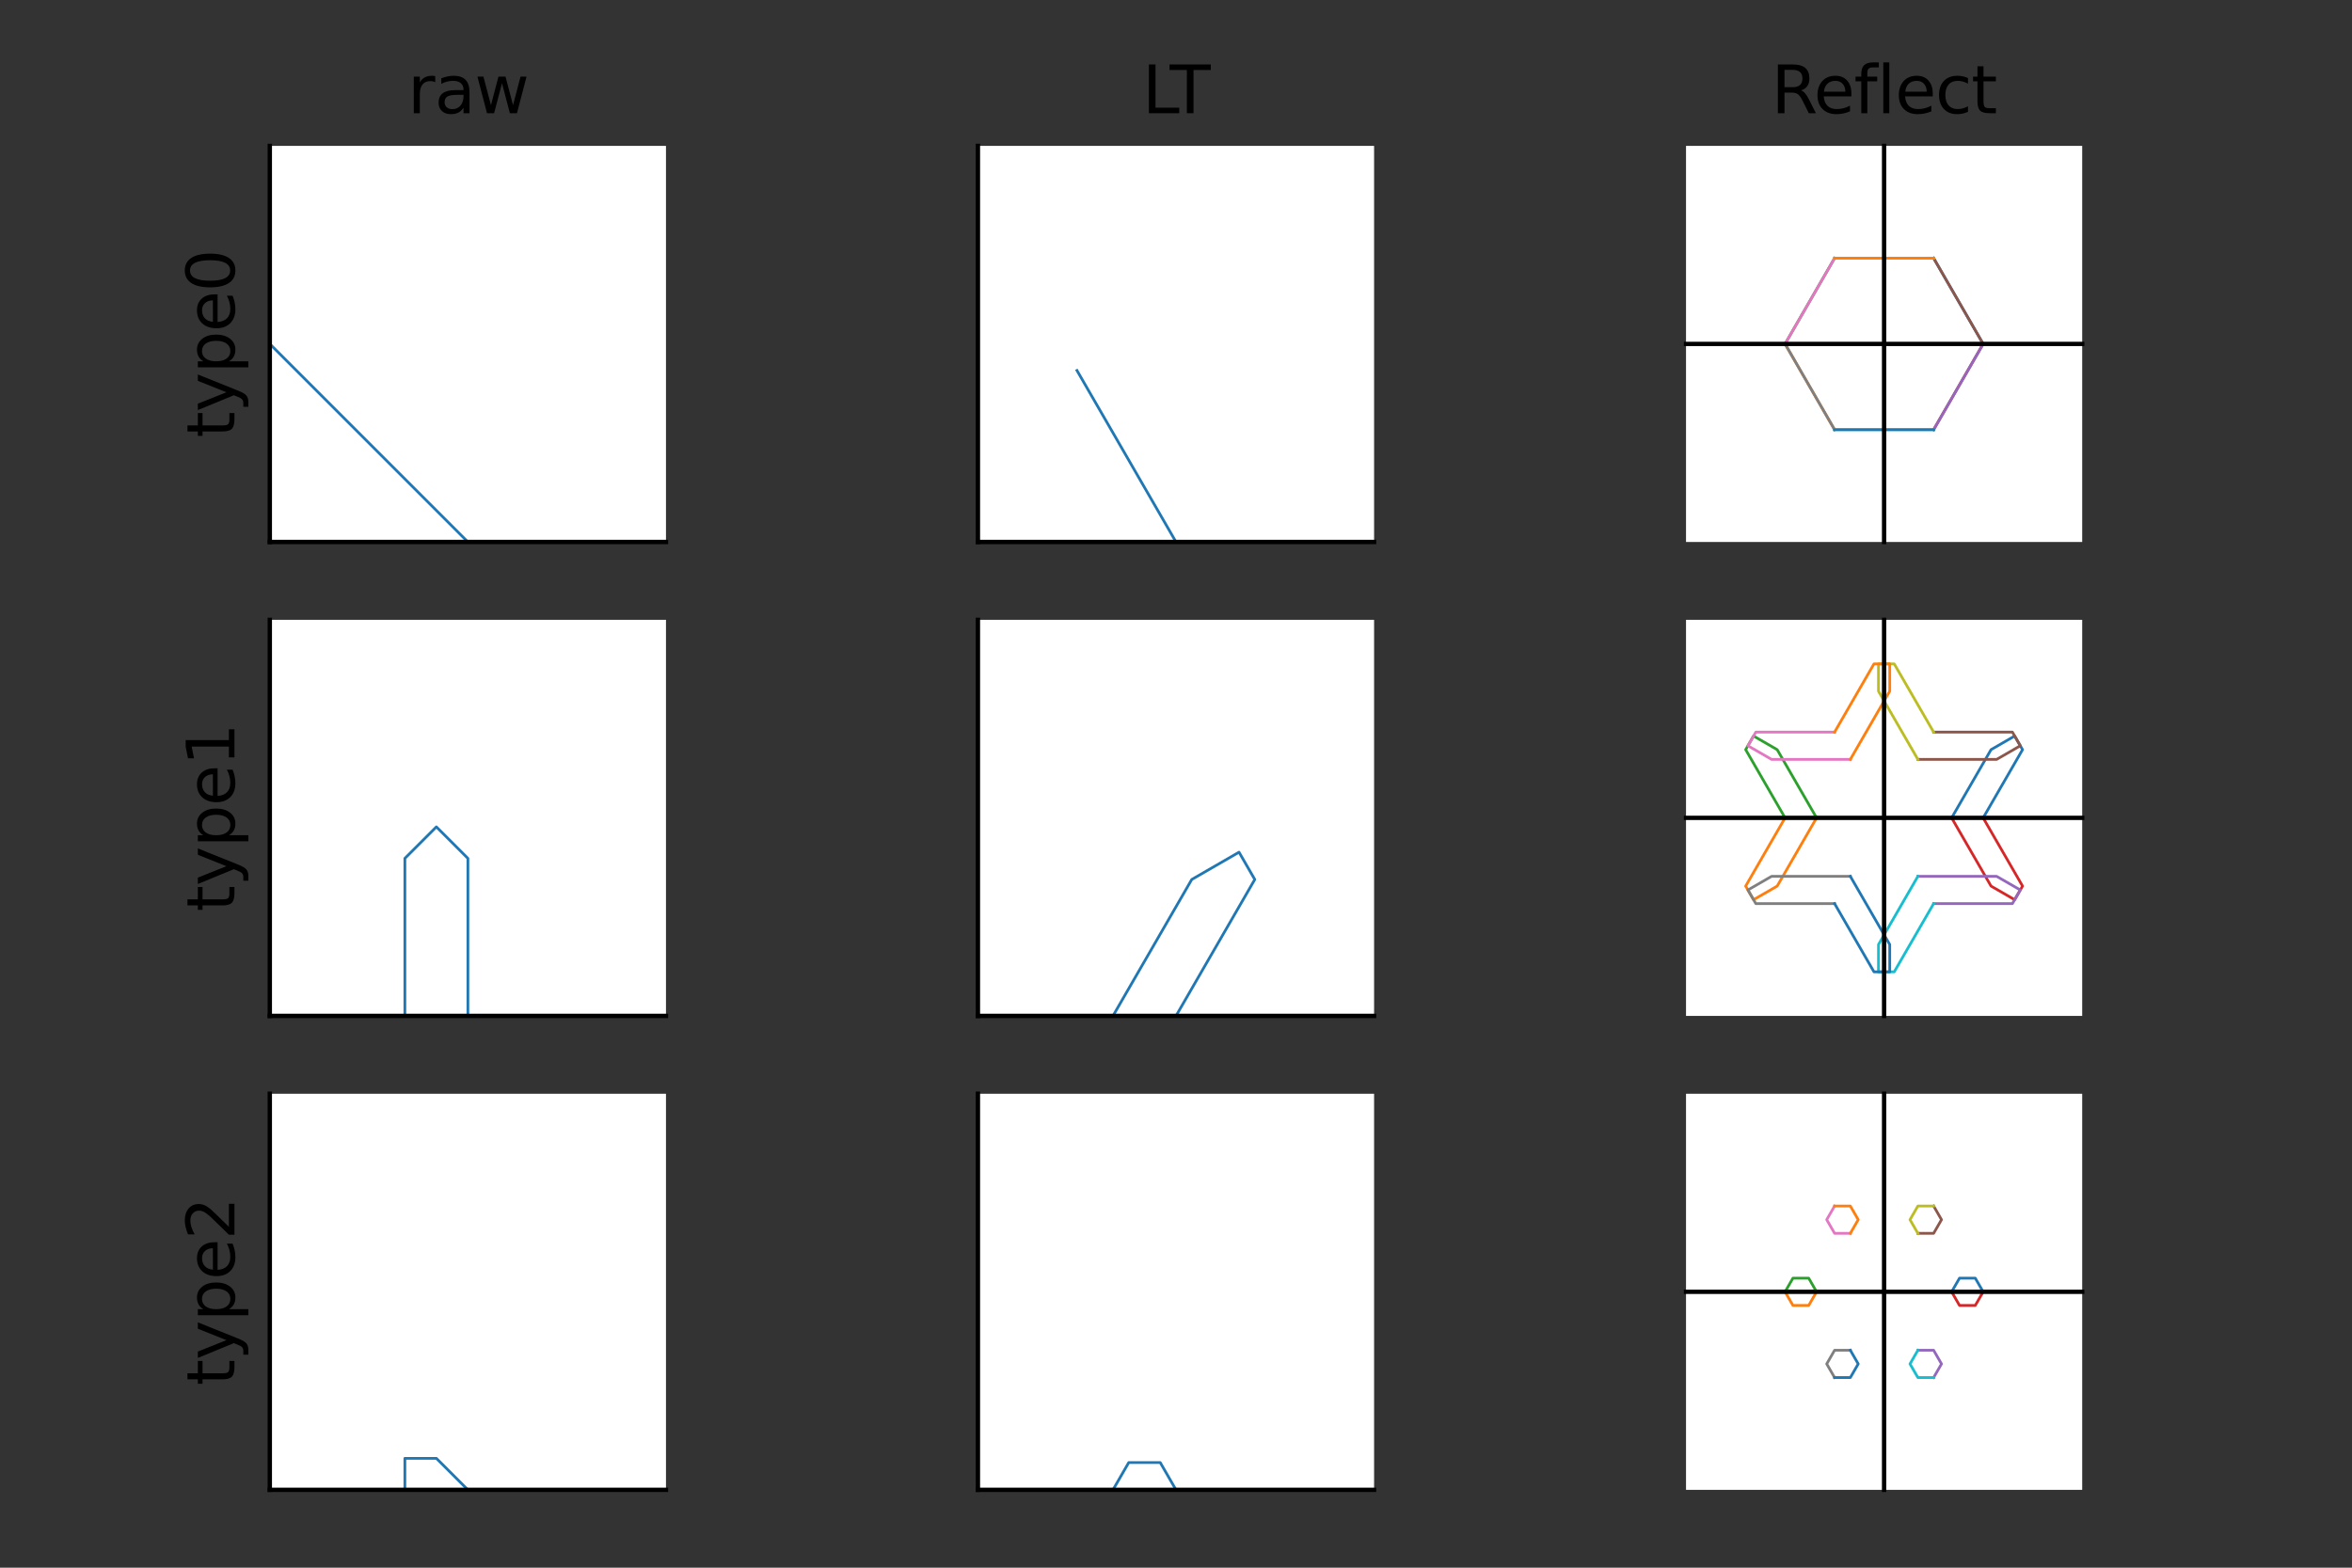 <?xml version="1.0" encoding="utf-8" standalone="no"?>
<!DOCTYPE svg PUBLIC "-//W3C//DTD SVG 1.1//EN"
  "http://www.w3.org/Graphics/SVG/1.1/DTD/svg11.dtd">
<svg height="288pt" version="1.1" viewBox="0 0 432 288" width="432pt" xmlns="http://www.w3.org/2000/svg" xmlns:xlink="http://www.w3.org/1999/xlink">
 <rect x="0" y="0" width="432" height="288" fill="#333333" stroke="none"/>
 <defs>
  <style type="text/css">*{stroke-linecap:butt;stroke-linejoin:round;}</style>
 </defs>
 <g id="figure_1">
  <g id="patch_1">
   <path d="M 0 288 
L 432 288 
L 432 0 
L 0 0 
z
" style="fill:none;"/>
  </g>
  <g id="axes_1">
   <g id="patch_2">
    <path d="M 49.556 99.567 
L 122.323 99.567 
L 122.323 26.8 
L 49.556 26.8 
z
" style="fill:#ffffff;"/>
   </g>
   <g id="matplotlib.axis_1"/>
   <g id="matplotlib.axis_2">
    <g id="text_1">
     <!-- type0 -->
     <g transform="translate(43.06 80.405)rotate(-90)scale(0.12 -0.12)">
      <defs>
       <path d="M 1172 4494 
L 1172 3500 
L 2356 3500 
L 2356 3053 
L 1172 3053 
L 1172 1153 
Q 1172 725 1289 603 
Q 1406 481 1766 481 
L 2356 481 
L 2356 0 
L 1766 0 
Q 1100 0 847 248 
Q 594 497 594 1153 
L 594 3053 
L 172 3053 
L 172 3500 
L 594 3500 
L 594 4494 
L 1172 4494 
z
" id="DejaVuSans-74" transform="scale(0.016)"/>
       <path d="M 2059 -325 
Q 1816 -950 1584 -1140 
Q 1353 -1331 966 -1331 
L 506 -1331 
L 506 -850 
L 844 -850 
Q 1081 -850 1212 -737 
Q 1344 -625 1503 -206 
L 1606 56 
L 191 3500 
L 800 3500 
L 1894 763 
L 2988 3500 
L 3597 3500 
L 2059 -325 
z
" id="DejaVuSans-79" transform="scale(0.016)"/>
       <path d="M 1159 525 
L 1159 -1331 
L 581 -1331 
L 581 3500 
L 1159 3500 
L 1159 2969 
Q 1341 3281 1617 3432 
Q 1894 3584 2278 3584 
Q 2916 3584 3314 3078 
Q 3713 2572 3713 1747 
Q 3713 922 3314 415 
Q 2916 -91 2278 -91 
Q 1894 -91 1617 61 
Q 1341 213 1159 525 
z
M 3116 1747 
Q 3116 2381 2855 2742 
Q 2594 3103 2138 3103 
Q 1681 3103 1420 2742 
Q 1159 2381 1159 1747 
Q 1159 1113 1420 752 
Q 1681 391 2138 391 
Q 2594 391 2855 752 
Q 3116 1113 3116 1747 
z
" id="DejaVuSans-70" transform="scale(0.016)"/>
       <path d="M 3597 1894 
L 3597 1613 
L 953 1613 
Q 991 1019 1311 708 
Q 1631 397 2203 397 
Q 2534 397 2845 478 
Q 3156 559 3463 722 
L 3463 178 
Q 3153 47 2828 -22 
Q 2503 -91 2169 -91 
Q 1331 -91 842 396 
Q 353 884 353 1716 
Q 353 2575 817 3079 
Q 1281 3584 2069 3584 
Q 2775 3584 3186 3129 
Q 3597 2675 3597 1894 
z
M 3022 2063 
Q 3016 2534 2758 2815 
Q 2500 3097 2075 3097 
Q 1594 3097 1305 2825 
Q 1016 2553 972 2059 
L 3022 2063 
z
" id="DejaVuSans-65" transform="scale(0.016)"/>
       <path d="M 2034 4250 
Q 1547 4250 1301 3770 
Q 1056 3291 1056 2328 
Q 1056 1369 1301 889 
Q 1547 409 2034 409 
Q 2525 409 2770 889 
Q 3016 1369 3016 2328 
Q 3016 3291 2770 3770 
Q 2525 4250 2034 4250 
z
M 2034 4750 
Q 2819 4750 3233 4129 
Q 3647 3509 3647 2328 
Q 3647 1150 3233 529 
Q 2819 -91 2034 -91 
Q 1250 -91 836 529 
Q 422 1150 422 2328 
Q 422 3509 836 4129 
Q 1250 4750 2034 4750 
z
" id="DejaVuSans-30" transform="scale(0.016)"/>
      </defs>
      <use xlink:href="#DejaVuSans-74"/>
      <use x="39.209" xlink:href="#DejaVuSans-79"/>
      <use x="98.389" xlink:href="#DejaVuSans-70"/>
      <use x="161.865" xlink:href="#DejaVuSans-65"/>
      <use x="223.389" xlink:href="#DejaVuSans-30"/>
     </g>
    </g>
   </g>
   <g id="line2d_1">
    <path clip-path="url(#p4a4c38f7ad)" d="M 85.939 99.567 
L 49.556 63.183 
" style="fill:none;stroke:#1f77b4;stroke-linecap:square;stroke-width:0.5;"/>
   </g>
   <g id="patch_3">
    <path d="M 49.556 99.567 
L 49.556 26.8 
" style="fill:none;stroke:#000000;stroke-linecap:square;stroke-linejoin:miter;stroke-width:0.8;"/>
   </g>
   <g id="patch_4">
    <path d="M 122.323 99.567 
L 122.323 26.8 
" style="fill:none;"/>
   </g>
   <g id="patch_5">
    <path d="M 49.556 99.567 
L 122.323 99.567 
" style="fill:none;stroke:#000000;stroke-linecap:square;stroke-linejoin:miter;stroke-width:0.8;"/>
   </g>
   <g id="patch_6">
    <path d="M 49.556 26.8 
L 122.323 26.8 
" style="fill:none;"/>
   </g>
   <g id="text_2">
    <!-- raw -->
    <g transform="translate(74.889 20.8)scale(0.12 -0.12)">
     <defs>
      <path d="M 2631 2963 
Q 2534 3019 2420 3045 
Q 2306 3072 2169 3072 
Q 1681 3072 1420 2755 
Q 1159 2438 1159 1844 
L 1159 0 
L 581 0 
L 581 3500 
L 1159 3500 
L 1159 2956 
Q 1341 3275 1631 3429 
Q 1922 3584 2338 3584 
Q 2397 3584 2469 3576 
Q 2541 3569 2628 3553 
L 2631 2963 
z
" id="DejaVuSans-72" transform="scale(0.016)"/>
      <path d="M 2194 1759 
Q 1497 1759 1228 1600 
Q 959 1441 959 1056 
Q 959 750 1161 570 
Q 1363 391 1709 391 
Q 2188 391 2477 730 
Q 2766 1069 2766 1631 
L 2766 1759 
L 2194 1759 
z
M 3341 1997 
L 3341 0 
L 2766 0 
L 2766 531 
Q 2569 213 2275 61 
Q 1981 -91 1556 -91 
Q 1019 -91 701 211 
Q 384 513 384 1019 
Q 384 1609 779 1909 
Q 1175 2209 1959 2209 
L 2766 2209 
L 2766 2266 
Q 2766 2663 2505 2880 
Q 2244 3097 1772 3097 
Q 1472 3097 1187 3025 
Q 903 2953 641 2809 
L 641 3341 
Q 956 3463 1253 3523 
Q 1550 3584 1831 3584 
Q 2591 3584 2966 3190 
Q 3341 2797 3341 1997 
z
" id="DejaVuSans-61" transform="scale(0.016)"/>
      <path d="M 269 3500 
L 844 3500 
L 1563 769 
L 2278 3500 
L 2956 3500 
L 3675 769 
L 4391 3500 
L 4966 3500 
L 4050 0 
L 3372 0 
L 2619 2869 
L 1863 0 
L 1184 0 
L 269 3500 
z
" id="DejaVuSans-77" transform="scale(0.016)"/>
     </defs>
     <use xlink:href="#DejaVuSans-72"/>
     <use x="41.113" xlink:href="#DejaVuSans-61"/>
     <use x="102.393" xlink:href="#DejaVuSans-77"/>
    </g>
   </g>
  </g>
  <g id="axes_2">
   <g id="patch_7">
    <path d="M 179.617 99.567 
L 252.383 99.567 
L 252.383 26.8 
L 179.617 26.8 
z
" style="fill:#ffffff;"/>
   </g>
   <g id="matplotlib.axis_3"/>
   <g id="matplotlib.axis_4"/>
   <g id="line2d_2">
    <path clip-path="url(#p85eae4b5a3)" d="M 216 99.567 
L 197.808 68.058 
" style="fill:none;stroke:#1f77b4;stroke-linecap:square;stroke-width:0.5;"/>
   </g>
   <g id="patch_8">
    <path d="M 179.617 99.567 
L 179.617 26.8 
" style="fill:none;stroke:#000000;stroke-linecap:square;stroke-linejoin:miter;stroke-width:0.8;"/>
   </g>
   <g id="patch_9">
    <path d="M 252.383 99.567 
L 252.383 26.8 
" style="fill:none;"/>
   </g>
   <g id="patch_10">
    <path d="M 179.617 99.567 
L 252.383 99.567 
" style="fill:none;stroke:#000000;stroke-linecap:square;stroke-linejoin:miter;stroke-width:0.8;"/>
   </g>
   <g id="patch_11">
    <path d="M 179.617 26.8 
L 252.383 26.8 
" style="fill:none;"/>
   </g>
   <g id="text_3">
    <!-- LT -->
    <g transform="translate(209.817 20.8)scale(0.12 -0.12)">
     <defs>
      <path d="M 628 4666 
L 1259 4666 
L 1259 531 
L 3531 531 
L 3531 0 
L 628 0 
L 628 4666 
z
" id="DejaVuSans-4c" transform="scale(0.016)"/>
      <path d="M -19 4666 
L 3928 4666 
L 3928 4134 
L 2272 4134 
L 2272 0 
L 1638 0 
L 1638 4134 
L -19 4134 
L -19 4666 
z
" id="DejaVuSans-54" transform="scale(0.016)"/>
     </defs>
     <use xlink:href="#DejaVuSans-4c"/>
     <use x="41.963" xlink:href="#DejaVuSans-54"/>
    </g>
   </g>
  </g>
  <g id="axes_3">
   <g id="patch_12">
    <path d="M 309.677 99.567 
L 382.444 99.567 
L 382.444 26.8 
L 309.677 26.8 
z
" style="fill:#ffffff;"/>
   </g>
   <g id="matplotlib.axis_5"/>
   <g id="matplotlib.axis_6"/>
   <g id="line2d_3">
    <path clip-path="url(#p08bffbcf34)" d="M 364.252 63.183 
L 355.157 47.429 
" style="fill:none;stroke:#1f77b4;stroke-linecap:square;stroke-width:0.5;"/>
   </g>
   <g id="line2d_4">
    <path clip-path="url(#p08bffbcf34)" d="M 327.869 63.183 
L 336.965 78.938 
" style="fill:none;stroke:#ff7f0e;stroke-linecap:square;stroke-width:0.5;"/>
   </g>
   <g id="line2d_5">
    <path clip-path="url(#p08bffbcf34)" d="M 327.869 63.183 
L 336.965 47.429 
" style="fill:none;stroke:#2ca02c;stroke-linecap:square;stroke-width:0.5;"/>
   </g>
   <g id="line2d_6">
    <path clip-path="url(#p08bffbcf34)" d="M 364.252 63.183 
L 355.157 78.938 
" style="fill:none;stroke:#d62728;stroke-linecap:square;stroke-width:0.5;"/>
   </g>
   <g id="line2d_7">
    <path clip-path="url(#p08bffbcf34)" d="M 355.157 78.938 
L 364.252 63.183 
" style="fill:none;stroke:#9467bd;stroke-linecap:square;stroke-width:0.5;"/>
   </g>
   <g id="line2d_8">
    <path clip-path="url(#p08bffbcf34)" d="M 355.157 47.429 
L 364.252 63.183 
" style="fill:none;stroke:#8c564b;stroke-linecap:square;stroke-width:0.5;"/>
   </g>
   <g id="line2d_9">
    <path clip-path="url(#p08bffbcf34)" d="M 336.965 47.429 
L 327.869 63.183 
" style="fill:none;stroke:#e377c2;stroke-linecap:square;stroke-width:0.5;"/>
   </g>
   <g id="line2d_10">
    <path clip-path="url(#p08bffbcf34)" d="M 336.965 78.938 
L 327.869 63.183 
" style="fill:none;stroke:#7f7f7f;stroke-linecap:square;stroke-width:0.5;"/>
   </g>
   <g id="line2d_11">
    <path clip-path="url(#p08bffbcf34)" d="M 355.157 47.429 
L 336.965 47.429 
" style="fill:none;stroke:#bcbd22;stroke-linecap:square;stroke-width:0.5;"/>
   </g>
   <g id="line2d_12">
    <path clip-path="url(#p08bffbcf34)" d="M 355.157 78.938 
L 336.965 78.938 
" style="fill:none;stroke:#17becf;stroke-linecap:square;stroke-width:0.5;"/>
   </g>
   <g id="line2d_13">
    <path clip-path="url(#p08bffbcf34)" d="M 336.965 78.938 
L 355.157 78.938 
" style="fill:none;stroke:#1f77b4;stroke-linecap:square;stroke-width:0.5;"/>
   </g>
   <g id="line2d_14">
    <path clip-path="url(#p08bffbcf34)" d="M 336.965 47.429 
L 355.157 47.429 
" style="fill:none;stroke:#ff7f0e;stroke-linecap:square;stroke-width:0.5;"/>
   </g>
   <g id="patch_13">
    <path d="M 346.061 99.567 
L 346.061 26.8 
" style="fill:none;stroke:#000000;stroke-linecap:square;stroke-linejoin:miter;stroke-width:0.8;"/>
   </g>
   <g id="patch_14">
    <path d="M 382.444 99.567 
L 382.444 26.8 
" style="fill:none;"/>
   </g>
   <g id="patch_15">
    <path d="M 309.677 63.183 
L 382.444 63.183 
" style="fill:none;stroke:#000000;stroke-linecap:square;stroke-linejoin:miter;stroke-width:0.8;"/>
   </g>
   <g id="patch_16">
    <path d="M 309.677 26.8 
L 382.444 26.8 
" style="fill:none;"/>
   </g>
   <g id="text_4">
    <!-- Reflect -->
    <g transform="translate(325.348 20.8)scale(0.12 -0.12)">
     <defs>
      <path d="M 2841 2188 
Q 3044 2119 3236 1894 
Q 3428 1669 3622 1275 
L 4263 0 
L 3584 0 
L 2988 1197 
Q 2756 1666 2539 1819 
Q 2322 1972 1947 1972 
L 1259 1972 
L 1259 0 
L 628 0 
L 628 4666 
L 2053 4666 
Q 2853 4666 3247 4331 
Q 3641 3997 3641 3322 
Q 3641 2881 3436 2590 
Q 3231 2300 2841 2188 
z
M 1259 4147 
L 1259 2491 
L 2053 2491 
Q 2509 2491 2742 2702 
Q 2975 2913 2975 3322 
Q 2975 3731 2742 3939 
Q 2509 4147 2053 4147 
L 1259 4147 
z
" id="DejaVuSans-52" transform="scale(0.016)"/>
      <path d="M 2375 4863 
L 2375 4384 
L 1825 4384 
Q 1516 4384 1395 4259 
Q 1275 4134 1275 3809 
L 1275 3500 
L 2222 3500 
L 2222 3053 
L 1275 3053 
L 1275 0 
L 697 0 
L 697 3053 
L 147 3053 
L 147 3500 
L 697 3500 
L 697 3744 
Q 697 4328 969 4595 
Q 1241 4863 1831 4863 
L 2375 4863 
z
" id="DejaVuSans-66" transform="scale(0.016)"/>
      <path d="M 603 4863 
L 1178 4863 
L 1178 0 
L 603 0 
L 603 4863 
z
" id="DejaVuSans-6c" transform="scale(0.016)"/>
      <path d="M 3122 3366 
L 3122 2828 
Q 2878 2963 2633 3030 
Q 2388 3097 2138 3097 
Q 1578 3097 1268 2742 
Q 959 2388 959 1747 
Q 959 1106 1268 751 
Q 1578 397 2138 397 
Q 2388 397 2633 464 
Q 2878 531 3122 666 
L 3122 134 
Q 2881 22 2623 -34 
Q 2366 -91 2075 -91 
Q 1284 -91 818 406 
Q 353 903 353 1747 
Q 353 2603 823 3093 
Q 1294 3584 2113 3584 
Q 2378 3584 2631 3529 
Q 2884 3475 3122 3366 
z
" id="DejaVuSans-63" transform="scale(0.016)"/>
     </defs>
     <use xlink:href="#DejaVuSans-52"/>
     <use x="64.982" xlink:href="#DejaVuSans-65"/>
     <use x="126.506" xlink:href="#DejaVuSans-66"/>
     <use x="161.711" xlink:href="#DejaVuSans-6c"/>
     <use x="189.494" xlink:href="#DejaVuSans-65"/>
     <use x="251.018" xlink:href="#DejaVuSans-63"/>
     <use x="305.998" xlink:href="#DejaVuSans-74"/>
    </g>
   </g>
  </g>
  <g id="axes_4">
   <g id="patch_17">
    <path d="M 49.556 186.633 
L 122.323 186.633 
L 122.323 113.867 
L 49.556 113.867 
z
" style="fill:#ffffff;"/>
   </g>
   <g id="matplotlib.axis_7"/>
   <g id="matplotlib.axis_8">
    <g id="text_5">
     <!-- type1 -->
     <g transform="translate(43.06 167.472)rotate(-90)scale(0.12 -0.12)">
      <defs>
       <path d="M 794 531 
L 1825 531 
L 1825 4091 
L 703 3866 
L 703 4441 
L 1819 4666 
L 2450 4666 
L 2450 531 
L 3481 531 
L 3481 0 
L 794 0 
L 794 531 
z
" id="DejaVuSans-31" transform="scale(0.016)"/>
      </defs>
      <use xlink:href="#DejaVuSans-74"/>
      <use x="39.209" xlink:href="#DejaVuSans-79"/>
      <use x="98.389" xlink:href="#DejaVuSans-70"/>
      <use x="161.865" xlink:href="#DejaVuSans-65"/>
      <use x="223.389" xlink:href="#DejaVuSans-31"/>
     </g>
    </g>
   </g>
   <g id="line2d_15">
    <path clip-path="url(#p06c7e3f195)" d="M 85.939 186.633 
L 85.939 157.692 
L 80.151 151.904 
L 74.363 157.692 
L 74.363 186.633 
" style="fill:none;stroke:#1f77b4;stroke-linecap:square;stroke-width:0.5;"/>
   </g>
   <g id="patch_18">
    <path d="M 49.556 186.633 
L 49.556 113.867 
" style="fill:none;stroke:#000000;stroke-linecap:square;stroke-linejoin:miter;stroke-width:0.8;"/>
   </g>
   <g id="patch_19">
    <path d="M 122.323 186.633 
L 122.323 113.867 
" style="fill:none;"/>
   </g>
   <g id="patch_20">
    <path d="M 49.556 186.633 
L 122.323 186.633 
" style="fill:none;stroke:#000000;stroke-linecap:square;stroke-linejoin:miter;stroke-width:0.8;"/>
   </g>
   <g id="patch_21">
    <path d="M 49.556 113.867 
L 122.323 113.867 
" style="fill:none;"/>
   </g>
  </g>
  <g id="axes_5">
   <g id="patch_22">
    <path d="M 179.617 186.633 
L 252.383 186.633 
L 252.383 113.867 
L 179.617 113.867 
z
" style="fill:#ffffff;"/>
   </g>
   <g id="matplotlib.axis_9"/>
   <g id="matplotlib.axis_10"/>
   <g id="line2d_16">
    <path clip-path="url(#p4eadaa25f5)" d="M 216 186.633 
L 230.471 161.569 
L 227.577 156.557 
L 218.894 161.569 
L 204.423 186.633 
" style="fill:none;stroke:#1f77b4;stroke-linecap:square;stroke-width:0.5;"/>
   </g>
   <g id="patch_23">
    <path d="M 179.617 186.633 
L 179.617 113.867 
" style="fill:none;stroke:#000000;stroke-linecap:square;stroke-linejoin:miter;stroke-width:0.8;"/>
   </g>
   <g id="patch_24">
    <path d="M 252.383 186.633 
L 252.383 113.867 
" style="fill:none;"/>
   </g>
   <g id="patch_25">
    <path d="M 179.617 186.633 
L 252.383 186.633 
" style="fill:none;stroke:#000000;stroke-linecap:square;stroke-linejoin:miter;stroke-width:0.8;"/>
   </g>
   <g id="patch_26">
    <path d="M 179.617 113.867 
L 252.383 113.867 
" style="fill:none;"/>
   </g>
  </g>
  <g id="axes_6">
   <g id="patch_27">
    <path d="M 309.677 186.633 
L 382.444 186.633 
L 382.444 113.867 
L 309.677 113.867 
z
" style="fill:#ffffff;"/>
   </g>
   <g id="matplotlib.axis_11"/>
   <g id="matplotlib.axis_12"/>
   <g id="line2d_17">
    <path clip-path="url(#ped27bab260)" d="M 364.252 150.25 
L 371.488 137.718 
L 370.041 135.212 
L 365.7 137.718 
L 358.464 150.25 
" style="fill:none;stroke:#1f77b4;stroke-linecap:square;stroke-width:0.5;"/>
   </g>
   <g id="line2d_18">
    <path clip-path="url(#ped27bab260)" d="M 327.869 150.25 
L 320.634 162.782 
L 322.081 165.288 
L 326.422 162.782 
L 333.657 150.25 
" style="fill:none;stroke:#ff7f0e;stroke-linecap:square;stroke-width:0.5;"/>
   </g>
   <g id="line2d_19">
    <path clip-path="url(#ped27bab260)" d="M 327.869 150.25 
L 320.634 137.718 
L 322.081 135.212 
L 326.422 137.718 
L 333.657 150.25 
" style="fill:none;stroke:#2ca02c;stroke-linecap:square;stroke-width:0.5;"/>
   </g>
   <g id="line2d_20">
    <path clip-path="url(#ped27bab260)" d="M 364.252 150.25 
L 371.488 162.782 
L 370.041 165.288 
L 365.7 162.782 
L 358.464 150.25 
" style="fill:none;stroke:#d62728;stroke-linecap:square;stroke-width:0.5;"/>
   </g>
   <g id="line2d_21">
    <path clip-path="url(#ped27bab260)" d="M 355.157 166.004 
L 369.627 166.004 
L 371.074 163.498 
L 366.733 160.992 
L 352.262 160.992 
" style="fill:none;stroke:#9467bd;stroke-linecap:square;stroke-width:0.5;"/>
   </g>
   <g id="line2d_22">
    <path clip-path="url(#ped27bab260)" d="M 355.157 134.496 
L 369.627 134.496 
L 371.074 137.002 
L 366.733 139.508 
L 352.262 139.508 
" style="fill:none;stroke:#8c564b;stroke-linecap:square;stroke-width:0.5;"/>
   </g>
   <g id="line2d_23">
    <path clip-path="url(#ped27bab260)" d="M 336.965 134.496 
L 322.494 134.496 
L 321.047 137.002 
L 325.388 139.508 
L 339.859 139.508 
" style="fill:none;stroke:#e377c2;stroke-linecap:square;stroke-width:0.5;"/>
   </g>
   <g id="line2d_24">
    <path clip-path="url(#ped27bab260)" d="M 336.965 166.004 
L 322.494 166.004 
L 321.047 163.498 
L 325.388 160.992 
L 339.859 160.992 
" style="fill:none;stroke:#7f7f7f;stroke-linecap:square;stroke-width:0.5;"/>
   </g>
   <g id="line2d_25">
    <path clip-path="url(#ped27bab260)" d="M 355.157 134.496 
L 347.921 121.964 
L 345.027 121.964 
L 345.027 126.976 
L 352.262 139.508 
" style="fill:none;stroke:#bcbd22;stroke-linecap:square;stroke-width:0.5;"/>
   </g>
   <g id="line2d_26">
    <path clip-path="url(#ped27bab260)" d="M 355.157 166.004 
L 347.921 178.536 
L 345.027 178.536 
L 345.027 173.524 
L 352.262 160.992 
" style="fill:none;stroke:#17becf;stroke-linecap:square;stroke-width:0.5;"/>
   </g>
   <g id="line2d_27">
    <path clip-path="url(#ped27bab260)" d="M 336.965 166.004 
L 344.2 178.536 
L 347.094 178.536 
L 347.094 173.524 
L 339.859 160.992 
" style="fill:none;stroke:#1f77b4;stroke-linecap:square;stroke-width:0.5;"/>
   </g>
   <g id="line2d_28">
    <path clip-path="url(#ped27bab260)" d="M 336.965 134.496 
L 344.2 121.964 
L 347.094 121.964 
L 347.094 126.976 
L 339.859 139.508 
" style="fill:none;stroke:#ff7f0e;stroke-linecap:square;stroke-width:0.5;"/>
   </g>
   <g id="patch_28">
    <path d="M 346.061 186.633 
L 346.061 113.867 
" style="fill:none;stroke:#000000;stroke-linecap:square;stroke-linejoin:miter;stroke-width:0.8;"/>
   </g>
   <g id="patch_29">
    <path d="M 382.444 186.633 
L 382.444 113.867 
" style="fill:none;"/>
   </g>
   <g id="patch_30">
    <path d="M 309.677 150.25 
L 382.444 150.25 
" style="fill:none;stroke:#000000;stroke-linecap:square;stroke-linejoin:miter;stroke-width:0.8;"/>
   </g>
   <g id="patch_31">
    <path d="M 309.677 113.867 
L 382.444 113.867 
" style="fill:none;"/>
   </g>
  </g>
  <g id="axes_7">
   <g id="patch_32">
    <path d="M 49.556 273.7 
L 122.323 273.7 
L 122.323 200.933 
L 49.556 200.933 
z
" style="fill:#ffffff;"/>
   </g>
   <g id="matplotlib.axis_13"/>
   <g id="matplotlib.axis_14">
    <g id="text_6">
     <!-- type2 -->
     <g transform="translate(43.06 254.539)rotate(-90)scale(0.12 -0.12)">
      <defs>
       <path d="M 1228 531 
L 3431 531 
L 3431 0 
L 469 0 
L 469 531 
Q 828 903 1448 1529 
Q 2069 2156 2228 2338 
Q 2531 2678 2651 2914 
Q 2772 3150 2772 3378 
Q 2772 3750 2511 3984 
Q 2250 4219 1831 4219 
Q 1534 4219 1204 4116 
Q 875 4013 500 3803 
L 500 4441 
Q 881 4594 1212 4672 
Q 1544 4750 1819 4750 
Q 2544 4750 2975 4387 
Q 3406 4025 3406 3419 
Q 3406 3131 3298 2873 
Q 3191 2616 2906 2266 
Q 2828 2175 2409 1742 
Q 1991 1309 1228 531 
z
" id="DejaVuSans-32" transform="scale(0.016)"/>
      </defs>
      <use xlink:href="#DejaVuSans-74"/>
      <use x="39.209" xlink:href="#DejaVuSans-79"/>
      <use x="98.389" xlink:href="#DejaVuSans-70"/>
      <use x="161.865" xlink:href="#DejaVuSans-65"/>
      <use x="223.389" xlink:href="#DejaVuSans-32"/>
     </g>
    </g>
   </g>
   <g id="line2d_29">
    <path clip-path="url(#p5e54f6e2a5)" d="M 85.939 273.7 
L 80.151 267.912 
L 74.363 267.912 
L 74.363 273.7 
" style="fill:none;stroke:#1f77b4;stroke-linecap:square;stroke-width:0.5;"/>
   </g>
   <g id="patch_33">
    <path d="M 49.556 273.7 
L 49.556 200.933 
" style="fill:none;stroke:#000000;stroke-linecap:square;stroke-linejoin:miter;stroke-width:0.8;"/>
   </g>
   <g id="patch_34">
    <path d="M 122.323 273.7 
L 122.323 200.933 
" style="fill:none;"/>
   </g>
   <g id="patch_35">
    <path d="M 49.556 273.7 
L 122.323 273.7 
" style="fill:none;stroke:#000000;stroke-linecap:square;stroke-linejoin:miter;stroke-width:0.8;"/>
   </g>
   <g id="patch_36">
    <path d="M 49.556 200.933 
L 122.323 200.933 
" style="fill:none;"/>
   </g>
  </g>
  <g id="axes_8">
   <g id="patch_37">
    <path d="M 179.617 273.7 
L 252.383 273.7 
L 252.383 200.933 
L 179.617 200.933 
z
" style="fill:#ffffff;"/>
   </g>
   <g id="matplotlib.axis_15"/>
   <g id="matplotlib.axis_16"/>
   <g id="line2d_30">
    <path clip-path="url(#p4e095b58b6)" d="M 216 273.7 
L 213.106 268.687 
L 207.318 268.687 
L 204.423 273.7 
" style="fill:none;stroke:#1f77b4;stroke-linecap:square;stroke-width:0.5;"/>
   </g>
   <g id="patch_38">
    <path d="M 179.617 273.7 
L 179.617 200.933 
" style="fill:none;stroke:#000000;stroke-linecap:square;stroke-linejoin:miter;stroke-width:0.8;"/>
   </g>
   <g id="patch_39">
    <path d="M 252.383 273.7 
L 252.383 200.933 
" style="fill:none;"/>
   </g>
   <g id="patch_40">
    <path d="M 179.617 273.7 
L 252.383 273.7 
" style="fill:none;stroke:#000000;stroke-linecap:square;stroke-linejoin:miter;stroke-width:0.8;"/>
   </g>
   <g id="patch_41">
    <path d="M 179.617 200.933 
L 252.383 200.933 
" style="fill:none;"/>
   </g>
  </g>
  <g id="axes_9">
   <g id="patch_42">
    <path d="M 309.677 273.7 
L 382.444 273.7 
L 382.444 200.933 
L 309.677 200.933 
z
" style="fill:#ffffff;"/>
   </g>
   <g id="matplotlib.axis_17"/>
   <g id="matplotlib.axis_18"/>
   <g id="line2d_31">
    <path clip-path="url(#p6befa3d2a3)" d="M 364.252 237.317 
L 362.805 234.81 
L 359.911 234.81 
L 358.464 237.317 
" style="fill:none;stroke:#1f77b4;stroke-linecap:square;stroke-width:0.5;"/>
   </g>
   <g id="line2d_32">
    <path clip-path="url(#p6befa3d2a3)" d="M 327.869 237.317 
L 329.316 239.823 
L 332.21 239.823 
L 333.657 237.317 
" style="fill:none;stroke:#ff7f0e;stroke-linecap:square;stroke-width:0.5;"/>
   </g>
   <g id="line2d_33">
    <path clip-path="url(#p6befa3d2a3)" d="M 327.869 237.317 
L 329.316 234.81 
L 332.21 234.81 
L 333.657 237.317 
" style="fill:none;stroke:#2ca02c;stroke-linecap:square;stroke-width:0.5;"/>
   </g>
   <g id="line2d_34">
    <path clip-path="url(#p6befa3d2a3)" d="M 364.252 237.317 
L 362.805 239.823 
L 359.911 239.823 
L 358.464 237.317 
" style="fill:none;stroke:#d62728;stroke-linecap:square;stroke-width:0.5;"/>
   </g>
   <g id="line2d_35">
    <path clip-path="url(#p6befa3d2a3)" d="M 355.157 253.071 
L 356.604 250.565 
L 355.157 248.058 
L 352.262 248.058 
" style="fill:none;stroke:#9467bd;stroke-linecap:square;stroke-width:0.5;"/>
   </g>
   <g id="line2d_36">
    <path clip-path="url(#p6befa3d2a3)" d="M 355.157 221.562 
L 356.604 224.069 
L 355.157 226.575 
L 352.262 226.575 
" style="fill:none;stroke:#8c564b;stroke-linecap:square;stroke-width:0.5;"/>
   </g>
   <g id="line2d_37">
    <path clip-path="url(#p6befa3d2a3)" d="M 336.965 221.562 
L 335.518 224.069 
L 336.965 226.575 
L 339.859 226.575 
" style="fill:none;stroke:#e377c2;stroke-linecap:square;stroke-width:0.5;"/>
   </g>
   <g id="line2d_38">
    <path clip-path="url(#p6befa3d2a3)" d="M 336.965 253.071 
L 335.518 250.565 
L 336.965 248.058 
L 339.859 248.058 
" style="fill:none;stroke:#7f7f7f;stroke-linecap:square;stroke-width:0.5;"/>
   </g>
   <g id="line2d_39">
    <path clip-path="url(#p6befa3d2a3)" d="M 355.157 221.562 
L 352.262 221.562 
L 350.815 224.069 
L 352.262 226.575 
" style="fill:none;stroke:#bcbd22;stroke-linecap:square;stroke-width:0.5;"/>
   </g>
   <g id="line2d_40">
    <path clip-path="url(#p6befa3d2a3)" d="M 355.157 253.071 
L 352.262 253.071 
L 350.815 250.565 
L 352.262 248.058 
" style="fill:none;stroke:#17becf;stroke-linecap:square;stroke-width:0.5;"/>
   </g>
   <g id="line2d_41">
    <path clip-path="url(#p6befa3d2a3)" d="M 336.965 253.071 
L 339.859 253.071 
L 341.306 250.565 
L 339.859 248.058 
" style="fill:none;stroke:#1f77b4;stroke-linecap:square;stroke-width:0.5;"/>
   </g>
   <g id="line2d_42">
    <path clip-path="url(#p6befa3d2a3)" d="M 336.965 221.562 
L 339.859 221.562 
L 341.306 224.069 
L 339.859 226.575 
" style="fill:none;stroke:#ff7f0e;stroke-linecap:square;stroke-width:0.5;"/>
   </g>
   <g id="patch_43">
    <path d="M 346.061 273.7 
L 346.061 200.933 
" style="fill:none;stroke:#000000;stroke-linecap:square;stroke-linejoin:miter;stroke-width:0.8;"/>
   </g>
   <g id="patch_44">
    <path d="M 382.444 273.7 
L 382.444 200.933 
" style="fill:none;"/>
   </g>
   <g id="patch_45">
    <path d="M 309.677 237.317 
L 382.444 237.317 
" style="fill:none;stroke:#000000;stroke-linecap:square;stroke-linejoin:miter;stroke-width:0.8;"/>
   </g>
   <g id="patch_46">
    <path d="M 309.677 200.933 
L 382.444 200.933 
" style="fill:none;"/>
   </g>
  </g>
 </g>
 <defs>
  <clipPath id="p4a4c38f7ad">
   <rect height="72.767" width="72.767" x="49.556" y="26.8"/>
  </clipPath>
  <clipPath id="p85eae4b5a3">
   <rect height="72.767" width="72.767" x="179.617" y="26.8"/>
  </clipPath>
  <clipPath id="p08bffbcf34">
   <rect height="72.767" width="72.767" x="309.677" y="26.8"/>
  </clipPath>
  <clipPath id="p06c7e3f195">
   <rect height="72.767" width="72.767" x="49.556" y="113.867"/>
  </clipPath>
  <clipPath id="p4eadaa25f5">
   <rect height="72.767" width="72.767" x="179.617" y="113.867"/>
  </clipPath>
  <clipPath id="ped27bab260">
   <rect height="72.767" width="72.767" x="309.677" y="113.867"/>
  </clipPath>
  <clipPath id="p5e54f6e2a5">
   <rect height="72.767" width="72.767" x="49.556" y="200.933"/>
  </clipPath>
  <clipPath id="p4e095b58b6">
   <rect height="72.767" width="72.767" x="179.617" y="200.933"/>
  </clipPath>
  <clipPath id="p6befa3d2a3">
   <rect height="72.767" width="72.767" x="309.677" y="200.933"/>
  </clipPath>
 </defs>
</svg>

